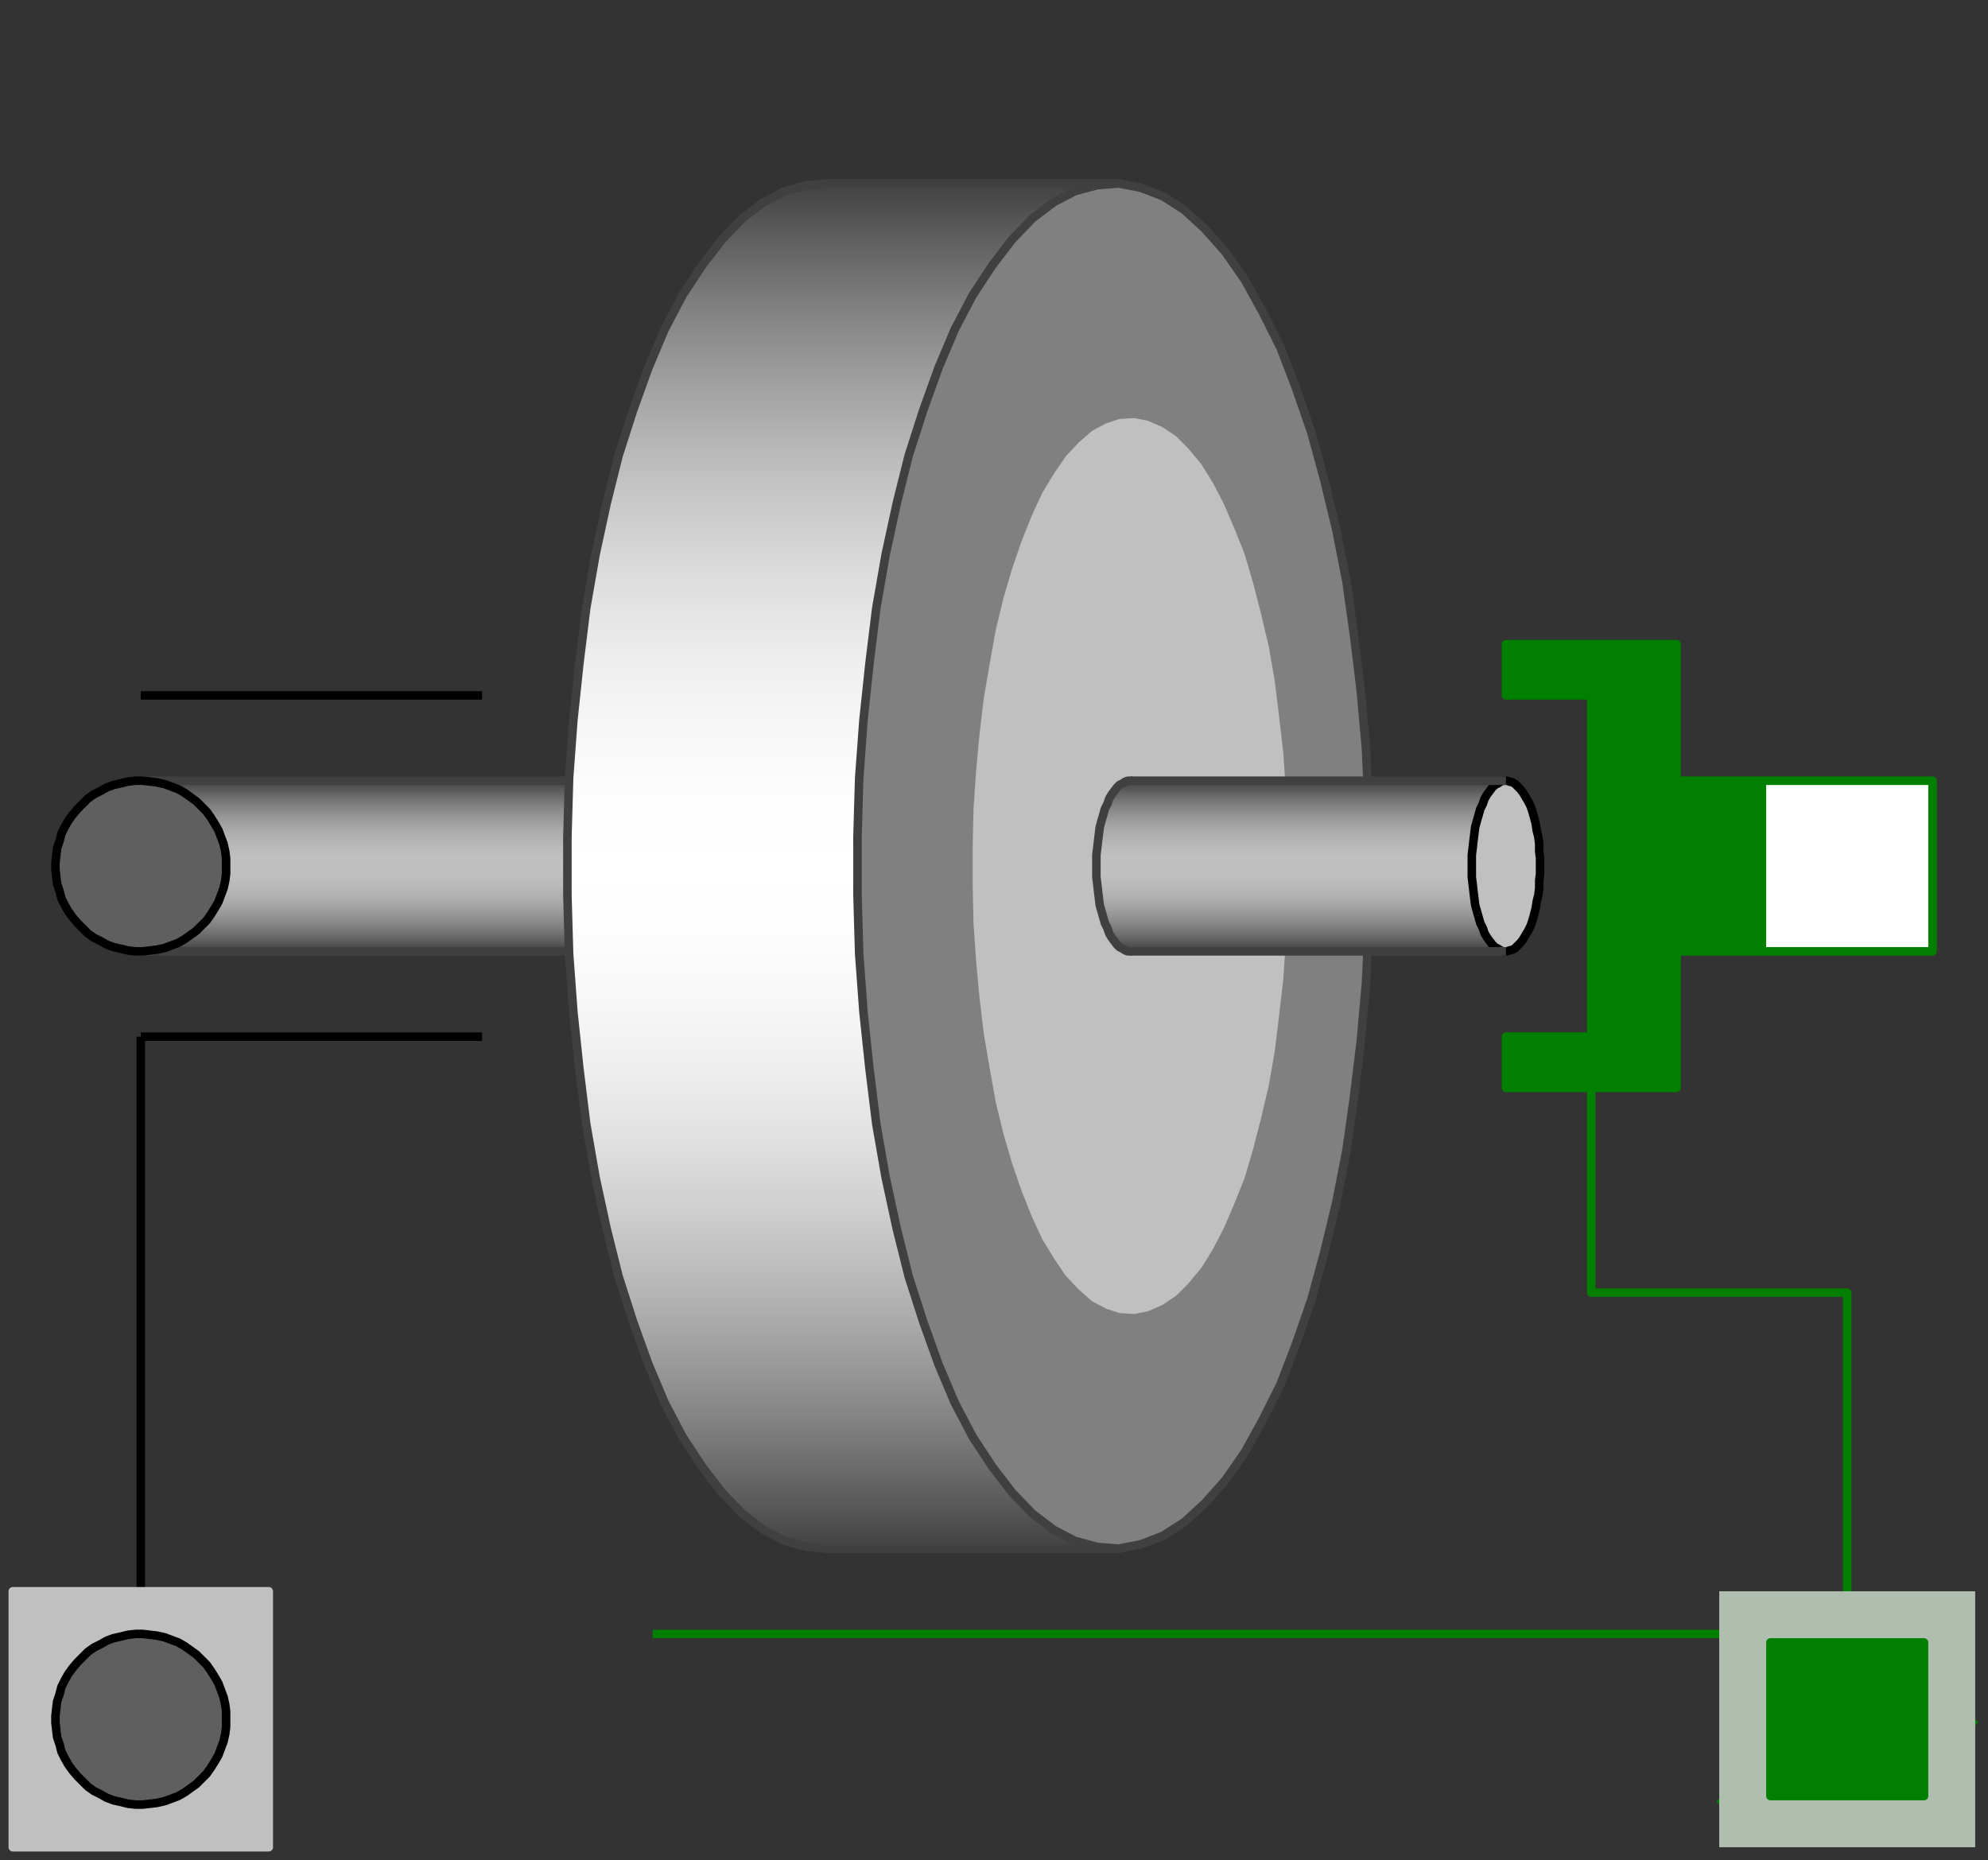 <svg width="233" height="218" xmlns="http://www.w3.org/2000/svg" xmlns:xlink="http://www.w3.org/1999/xlink">
	<rect width="100%" height="100%" fill="#333333" stroke="none"/>
	<g id="Modelica.Mechanics.Rotational.Components.IdealRollingWheel" class="component">
		<polyline points="201.5,211.5 211.5,201.5" fill-opacity="0" stroke="#007F00" stroke-width="1.0" stroke-linecap="butt" stroke-linejoin="round" />
		<polyline points="211.5,211.5 221.5,201.5" fill-opacity="0" stroke="#007F00" stroke-width="1.0" stroke-linecap="butt" stroke-linejoin="round" />
		<polyline points="221.5,211.5 231.5,201.5" fill-opacity="0" stroke="#007F00" stroke-width="1.0" stroke-linecap="butt" stroke-linejoin="round" />
		<polyline points="201.5,201.5 231.5,201.5" fill-opacity="0" stroke="#007F00" stroke-width="1.0" stroke-linecap="butt" stroke-linejoin="round" />
		<polyline points="1.5,211.5 11.5,201.5" fill-opacity="0" stroke="#000000" stroke-width="1.0" stroke-linecap="butt" stroke-linejoin="round" />
		<polyline points="11.5,211.5 21.5,201.5" fill-opacity="0" stroke="#000000" stroke-width="1.0" stroke-linecap="butt" stroke-linejoin="round" />
		<polyline points="21.5,211.5 31.5,201.5" fill-opacity="0" stroke="#000000" stroke-width="1.0" stroke-linecap="butt" stroke-linejoin="round" />
		<polyline points="1.5,201.5 31.5,201.5" fill-opacity="0" stroke="#000000" stroke-width="1.0" stroke-linecap="butt" stroke-linejoin="round" />
		<defs>
			<linearGradient id="cyl10" x1="0" y1="0" x2="0" y2="1">
				<stop offset="0%" stop-color="#404040" />
				<stop offset="5%" stop-color="#585858" />
				<stop offset="10%" stop-color="#6E6E6E" />
				<stop offset="15%" stop-color="#818181" />
				<stop offset="20%" stop-color="#929292" />
				<stop offset="25%" stop-color="#A0A0A0" />
				<stop offset="30%" stop-color="#ACACAC" />
				<stop offset="35%" stop-color="#B4B4B4" />
				<stop offset="40%" stop-color="#BBBBBB" />
				<stop offset="45%" stop-color="#BFBFBF" />
				<stop offset="50%" stop-color="#C0C0C0" />
				<stop offset="55%" stop-color="#BFBFBF" />
				<stop offset="60%" stop-color="#BBBBBB" />
				<stop offset="65%" stop-color="#B4B4B4" />
				<stop offset="70%" stop-color="#ACACAC" />
				<stop offset="75%" stop-color="#A0A0A0" />
				<stop offset="80%" stop-color="#929292" />
				<stop offset="85%" stop-color="#818181" />
				<stop offset="90%" stop-color="#6E6E6E" />
				<stop offset="95%" stop-color="#585858" />
				<stop offset="100%" stop-color="#404040" />
			</linearGradient>
		</defs>
		<polygon points="16.5,111.5 70.5,111.5 70.5,91.5 16.5,91.5" fill="url(#cyl10)" stroke="#404040" stroke-width="1.0" stroke-linecap="butt" stroke-linejoin="round" />
		<defs>
			<linearGradient id="cyl11" x1="0" y1="0" x2="0" y2="1">
				<stop offset="0%" stop-color="#404040" />
				<stop offset="5%" stop-color="#646464" />
				<stop offset="10%" stop-color="#858585" />
				<stop offset="15%" stop-color="#A1A1A1" />
				<stop offset="20%" stop-color="#BABABA" />
				<stop offset="25%" stop-color="#CFCFCF" />
				<stop offset="30%" stop-color="#E0E0E0" />
				<stop offset="35%" stop-color="#EEEEEE" />
				<stop offset="40%" stop-color="#F7F7F7" />
				<stop offset="45%" stop-color="#FDFDFD" />
				<stop offset="50%" stop-color="#FFFFFF" />
				<stop offset="55%" stop-color="#FDFDFD" />
				<stop offset="60%" stop-color="#F7F7F7" />
				<stop offset="65%" stop-color="#EEEEEE" />
				<stop offset="70%" stop-color="#E0E0E0" />
				<stop offset="75%" stop-color="#CFCFCF" />
				<stop offset="80%" stop-color="#BABABA" />
				<stop offset="85%" stop-color="#A1A1A1" />
				<stop offset="90%" stop-color="#858585" />
				<stop offset="95%" stop-color="#646464" />
				<stop offset="100%" stop-color="#404040" />
			</linearGradient>
		</defs>
		<polygon points="126.5,101.5 126.4,94.6 126.1,87.8 125.5,81.1 124.7,74.5 123.8,68.1 122.6,62.0 121.2,56.2 119.7,50.7 117.9,45.5 116.1,40.8 114.0,36.6 111.9,32.8 109.6,29.5 107.2,26.8 104.8,24.6 102.3,23.0 99.7,22.0 97.1,21.5 94.6,21.7 92.0,22.4 89.5,23.7 87.0,25.6 84.6,28.1 82.3,31.1 80.0,34.6 77.9,38.6 76.0,43.1 74.2,48.1 72.5,53.4 71.1,59.0 69.8,65.0 68.7,71.3 67.9,77.8 67.2,84.4 66.7,91.2 66.5,98.1 66.5,104.9 66.7,111.8 67.2,118.6 67.9,125.2 68.7,131.7 69.8,138.0 71.1,144.0 72.5,149.6 74.2,154.9 76.0,159.9 77.9,164.4 80.0,168.4 82.3,171.9 84.6,174.9 87.0,177.4 89.5,179.3 92.0,180.6 94.6,181.3 97.1,181.5 99.7,181.0 102.3,180.0 104.8,178.4 107.2,176.2 109.6,173.5 111.9,170.2 114.0,166.4 116.1,162.2 117.9,157.5 119.7,152.3 121.2,146.8 122.6,141.0 123.8,134.9 124.7,128.5 125.5,121.9 126.1,115.2 126.4,108.4" fill="url(#cyl11)" stroke="#404040" stroke-width="1.0" stroke-linecap="butt" stroke-linejoin="round" />
		<defs>
			<linearGradient id="cyl12" x1="0" y1="0" x2="0" y2="1">
				<stop offset="0%" stop-color="#404040" />
				<stop offset="5%" stop-color="#646464" />
				<stop offset="10%" stop-color="#858585" />
				<stop offset="15%" stop-color="#A1A1A1" />
				<stop offset="20%" stop-color="#BABABA" />
				<stop offset="25%" stop-color="#CFCFCF" />
				<stop offset="30%" stop-color="#E0E0E0" />
				<stop offset="35%" stop-color="#EEEEEE" />
				<stop offset="40%" stop-color="#F7F7F7" />
				<stop offset="45%" stop-color="#FDFDFD" />
				<stop offset="50%" stop-color="#FFFFFF" />
				<stop offset="55%" stop-color="#FDFDFD" />
				<stop offset="60%" stop-color="#F7F7F7" />
				<stop offset="65%" stop-color="#EEEEEE" />
				<stop offset="70%" stop-color="#E0E0E0" />
				<stop offset="75%" stop-color="#CFCFCF" />
				<stop offset="80%" stop-color="#BABABA" />
				<stop offset="85%" stop-color="#A1A1A1" />
				<stop offset="90%" stop-color="#858585" />
				<stop offset="95%" stop-color="#646464" />
				<stop offset="100%" stop-color="#404040" />
			</linearGradient>
		</defs>
		<polygon points="96.5,181.5 128.5,181.5 128.5,21.5 96.5,21.5" fill="url(#cyl12)" stroke-opacity="0" stroke-width="1.0" stroke-linecap="butt" stroke-linejoin="round" />
		<polygon points="160.5,101.5 160.4,94.6 160.1,87.8 159.5,81.1 158.7,74.5 157.8,68.1 156.6,62.0 155.2,56.2 153.7,50.7 151.9,45.5 150.1,40.8 148.0,36.6 145.9,32.8 143.6,29.5 141.2,26.8 138.8,24.6 136.3,23.0 133.7,22.0 131.1,21.5 128.6,21.7 126.0,22.4 123.5,23.7 121.0,25.6 118.6,28.1 116.3,31.1 114.0,34.6 111.9,38.6 110.0,43.1 108.2,48.1 106.5,53.4 105.1,59.0 103.8,65.0 102.7,71.3 101.9,77.8 101.2,84.4 100.7,91.2 100.5,98.1 100.5,104.9 100.7,111.8 101.2,118.6 101.9,125.2 102.7,131.7 103.8,138.0 105.1,144.0 106.5,149.6 108.2,154.9 110.0,159.9 111.9,164.4 114.0,168.4 116.3,171.9 118.6,174.9 121.0,177.4 123.5,179.3 126.0,180.6 128.6,181.3 131.1,181.5 133.7,181.0 136.3,180.0 138.8,178.4 141.2,176.2 143.6,173.5 145.9,170.2 148.0,166.4 150.1,162.2 151.9,157.5 153.7,152.3 155.2,146.8 156.6,141.0 157.8,134.9 158.7,128.5 159.5,121.9 160.1,115.2 160.4,108.4" fill="#808080" stroke="#404040" stroke-width="1.0" stroke-linecap="butt" stroke-linejoin="round" />
		<polygon points="150.5,101.5 150.4,97.0 150.2,92.6 149.9,88.2 149.4,83.9 148.9,79.8 148.2,75.8 147.3,72.0 146.4,68.5 145.4,65.1 144.2,62.1 143.0,59.3 141.7,56.8 140.4,54.7 138.9,52.9 137.5,51.5 136.0,50.5 134.4,49.8 132.9,49.5 131.3,49.6 129.8,50.1 128.3,50.9 126.8,52.2 125.3,53.8 124.0,55.7 122.6,58.0 121.4,60.6 120.2,63.6 119.1,66.8 118.1,70.2 117.2,73.9 116.5,77.8 115.8,81.9 115.3,86.1 114.9,90.4 114.6,94.8 114.5,99.3 114.5,103.7 114.6,108.2 114.9,112.6 115.3,116.9 115.8,121.1 116.5,125.2 117.2,129.1 118.1,132.8 119.1,136.2 120.2,139.4 121.4,142.4 122.6,145.0 124.0,147.3 125.3,149.2 126.8,150.8 128.3,152.1 129.8,152.9 131.3,153.4 132.9,153.5 134.4,153.2 136.0,152.5 137.5,151.5 138.9,150.1 140.4,148.3 141.7,146.2 143.0,143.7 144.2,140.9 145.4,137.9 146.4,134.5 147.3,131.0 148.2,127.2 148.9,123.2 149.4,119.1 149.9,114.8 150.2,110.4 150.4,106.0" fill="#C0C0C0" stroke="#C0C0C0" stroke-width="1.0" stroke-linecap="butt" stroke-linejoin="round" />
		<defs>
			<linearGradient id="cyl15" x1="0" y1="0" x2="0" y2="1">
				<stop offset="0%" stop-color="#404040" />
				<stop offset="5%" stop-color="#585858" />
				<stop offset="10%" stop-color="#6E6E6E" />
				<stop offset="15%" stop-color="#818181" />
				<stop offset="20%" stop-color="#929292" />
				<stop offset="25%" stop-color="#A0A0A0" />
				<stop offset="30%" stop-color="#ACACAC" />
				<stop offset="35%" stop-color="#B4B4B4" />
				<stop offset="40%" stop-color="#BBBBBB" />
				<stop offset="45%" stop-color="#BFBFBF" />
				<stop offset="50%" stop-color="#C0C0C0" />
				<stop offset="55%" stop-color="#BFBFBF" />
				<stop offset="60%" stop-color="#BBBBBB" />
				<stop offset="65%" stop-color="#B4B4B4" />
				<stop offset="70%" stop-color="#ACACAC" />
				<stop offset="75%" stop-color="#A0A0A0" />
				<stop offset="80%" stop-color="#929292" />
				<stop offset="85%" stop-color="#818181" />
				<stop offset="90%" stop-color="#6E6E6E" />
				<stop offset="95%" stop-color="#585858" />
				<stop offset="100%" stop-color="#404040" />
			</linearGradient>
		</defs>
		<polygon points="136.5,101.5 136.5,100.6 136.4,99.8 136.4,98.9 136.3,98.1 136.1,97.3 136.0,96.6 135.8,95.8 135.6,95.1 135.4,94.5 135.1,93.9 134.8,93.4 134.5,92.9 134.2,92.5 133.9,92.2 133.6,91.9 133.3,91.7 132.9,91.6 132.6,91.5 132.2,91.5 131.9,91.6 131.6,91.8 131.2,92.0 130.9,92.3 130.6,92.7 130.3,93.1 130.0,93.6 129.8,94.2 129.5,94.8 129.3,95.5 129.1,96.2 128.9,96.9 128.8,97.7 128.7,98.5 128.6,99.4 128.5,100.2 128.5,101.1 128.5,101.9 128.5,102.8 128.6,103.6 128.7,104.5 128.8,105.3 128.9,106.1 129.1,106.8 129.3,107.5 129.5,108.2 129.8,108.8 130.0,109.4 130.3,109.9 130.6,110.3 130.9,110.7 131.2,111.0 131.6,111.2 131.9,111.4 132.2,111.5 132.6,111.5 132.9,111.4 133.3,111.3 133.6,111.1 133.9,110.8 134.2,110.5 134.5,110.1 134.8,109.6 135.1,109.1 135.4,108.5 135.6,107.9 135.8,107.2 136.0,106.4 136.1,105.7 136.3,104.9 136.4,104.1 136.4,103.2 136.5,102.4" fill="url(#cyl15)" stroke="#404040" stroke-width="1.0" stroke-linecap="butt" stroke-linejoin="round" />
		<defs>
			<linearGradient id="cyl16" x1="0" y1="0" x2="0" y2="1">
				<stop offset="0%" stop-color="#404040" />
				<stop offset="5%" stop-color="#585858" />
				<stop offset="10%" stop-color="#6E6E6E" />
				<stop offset="15%" stop-color="#818181" />
				<stop offset="20%" stop-color="#929292" />
				<stop offset="25%" stop-color="#A0A0A0" />
				<stop offset="30%" stop-color="#ACACAC" />
				<stop offset="35%" stop-color="#B4B4B4" />
				<stop offset="40%" stop-color="#BBBBBB" />
				<stop offset="45%" stop-color="#BFBFBF" />
				<stop offset="50%" stop-color="#C0C0C0" />
				<stop offset="55%" stop-color="#BFBFBF" />
				<stop offset="60%" stop-color="#BBBBBB" />
				<stop offset="65%" stop-color="#B4B4B4" />
				<stop offset="70%" stop-color="#ACACAC" />
				<stop offset="75%" stop-color="#A0A0A0" />
				<stop offset="80%" stop-color="#929292" />
				<stop offset="85%" stop-color="#818181" />
				<stop offset="90%" stop-color="#6E6E6E" />
				<stop offset="95%" stop-color="#585858" />
				<stop offset="100%" stop-color="#404040" />
			</linearGradient>
		</defs>
		<polygon points="132.5,111.5 176.5,111.5 176.5,91.5 132.5,91.5" fill="url(#cyl16)" stroke-opacity="0" stroke-width="1.0" stroke-linecap="butt" stroke-linejoin="round" />
		<polygon points="180.5,101.5 180.5,100.6 180.4,99.8 180.4,98.9 180.3,98.1 180.1,97.3 180.0,96.6 179.8,95.8 179.6,95.1 179.4,94.5 179.1,93.9 178.8,93.4 178.5,92.9 178.2,92.5 177.9,92.2 177.6,91.9 177.3,91.7 176.9,91.6 176.6,91.5 176.2,91.5 175.9,91.6 175.6,91.8 175.2,92.0 174.9,92.3 174.6,92.7 174.3,93.1 174.0,93.6 173.8,94.2 173.5,94.8 173.3,95.5 173.1,96.2 172.9,96.9 172.8,97.7 172.7,98.5 172.6,99.4 172.5,100.2 172.5,101.1 172.5,101.9 172.5,102.8 172.6,103.6 172.7,104.5 172.8,105.3 172.9,106.1 173.1,106.8 173.3,107.5 173.5,108.2 173.8,108.8 174.0,109.4 174.3,109.9 174.6,110.3 174.9,110.7 175.2,111.0 175.6,111.2 175.9,111.4 176.2,111.5 176.6,111.5 176.9,111.4 177.3,111.3 177.6,111.1 177.9,110.8 178.2,110.5 178.5,110.1 178.8,109.6 179.1,109.1 179.4,108.5 179.6,107.9 179.8,107.2 180.0,106.4 180.1,105.7 180.3,104.9 180.4,104.1 180.4,103.2 180.5,102.4" fill="#C0C0C0" stroke="#000000" stroke-width="1.0" stroke-linecap="butt" stroke-linejoin="round" />
		<polygon points="196.5,91.5 196.5,75.5 176.5,75.5 176.5,81.5 186.5,81.5 186.5,121.5 176.5,121.5 176.5,127.5 196.5,127.5 196.5,111.5 206.5,111.5 206.5,91.5" fill="#007F00" stroke="#007F00" stroke-width="1.0" stroke-linecap="butt" stroke-linejoin="round" />
		<polyline points="16.5,121.5 56.5,121.5" fill-opacity="0" stroke="#000000" stroke-width="1.0" stroke-linecap="butt" stroke-linejoin="round" />
		<polyline points="16.5,121.5 16.5,201.5" fill-opacity="0" stroke="#000000" stroke-width="1.0" stroke-linecap="butt" stroke-linejoin="round" />
		<polyline points="16.5,81.5 56.5,81.5" fill-opacity="0" stroke="#000000" stroke-width="1.0" stroke-linecap="butt" stroke-linejoin="round" />
		<polyline points="216.5,191.5 76.5,191.5" fill-opacity="0" stroke="#007F00" stroke-width="1.0" stroke-linecap="butt" stroke-linejoin="round" />
		<polyline points="186.5,127.5 186.5,151.5 216.5,151.5 216.5,201.5" fill-opacity="0" stroke="#007F00" stroke-width="1.0" stroke-linecap="butt" stroke-linejoin="round" />
		<polyline points="96.5,21.5 131.5,21.5" fill-opacity="0" stroke="#404040" stroke-width="1.0" stroke-linecap="butt" stroke-linejoin="round" />
		<polyline points="96.5,181.5 131.5,181.5" fill-opacity="0" stroke="#404040" stroke-width="1.0" stroke-linecap="butt" stroke-linejoin="round" />
		<polyline points="132.5,91.5 176.5,91.5" fill-opacity="0" stroke="#404040" stroke-width="1.0" stroke-linecap="butt" stroke-linejoin="round" />
		<polyline points="132.5,111.5 176.5,111.5" fill-opacity="0" stroke="#404040" stroke-width="1.0" stroke-linecap="butt" stroke-linejoin="round" />
		<g id="flangeR" class="port">
			<polygon points="26.5,101.5 26.5,100.6 26.4,99.8 26.2,98.9 25.9,98.1 25.6,97.3 25.2,96.6 24.7,95.8 24.2,95.1 23.6,94.5 23.0,93.9 22.3,93.4 21.6,92.9 20.9,92.5 20.1,92.2 19.3,91.9 18.4,91.7 17.6,91.6 16.7,91.5 15.9,91.5 15.0,91.6 14.2,91.8 13.3,92.0 12.5,92.3 11.8,92.7 11.0,93.1 10.3,93.6 9.7,94.2 9.1,94.8 8.5,95.5 8.0,96.2 7.6,96.9 7.2,97.7 7.0,98.5 6.7,99.4 6.6,100.2 6.5,101.1 6.5,101.9 6.6,102.8 6.7,103.6 7.0,104.5 7.2,105.3 7.6,106.1 8.0,106.8 8.5,107.5 9.1,108.2 9.7,108.8 10.3,109.4 11.0,109.9 11.8,110.3 12.5,110.7 13.3,111.0 14.2,111.2 15.0,111.4 15.9,111.5 16.7,111.5 17.6,111.4 18.4,111.3 19.3,111.1 20.1,110.8 20.9,110.5 21.6,110.1 22.3,109.6 23.0,109.1 23.6,108.5 24.2,107.9 24.7,107.2 25.2,106.4 25.6,105.7 25.9,104.9 26.2,104.1 26.4,103.2 26.5,102.4" fill="#5F5F5F" stroke="#000000" stroke-width="1.0" stroke-linecap="butt" stroke-linejoin="round" />
		</g>
		<g id="flangeT" class="port">
			<polygon points="206.5,91.5 226.5,91.5 226.5,111.5 206.5,111.5" fill="#FFFFFF" stroke="#007F00" stroke-width="1.0" stroke-linecap="butt" stroke-linejoin="round" />
		</g>
		<g id="supportR" class="port">
			<polygon points="26.5,201.5 26.5,200.6 26.4,199.8 26.2,198.9 25.9,198.1 25.6,197.3 25.2,196.6 24.7,195.8 24.2,195.1 23.6,194.5 23.0,193.9 22.3,193.4 21.6,192.9 20.9,192.5 20.1,192.2 19.3,191.9 18.4,191.7 17.6,191.6 16.7,191.5 15.9,191.5 15.0,191.6 14.2,191.8 13.3,192.0 12.5,192.3 11.8,192.7 11.0,193.1 10.3,193.6 9.7,194.2 9.1,194.8 8.5,195.5 8.0,196.2 7.6,196.9 7.2,197.7 7.0,198.5 6.7,199.4 6.6,200.2 6.5,201.1 6.5,201.9 6.6,202.8 6.7,203.6 7.0,204.5 7.2,205.3 7.6,206.1 8.0,206.8 8.5,207.5 9.1,208.2 9.7,208.8 10.3,209.4 11.0,209.9 11.8,210.3 12.5,210.7 13.3,211.0 14.2,211.2 15.0,211.4 15.9,211.5 16.7,211.5 17.6,211.4 18.4,211.3 19.3,211.1 20.1,210.8 20.9,210.5 21.6,210.1 22.3,209.6 23.0,209.1 23.6,208.5 24.2,207.9 24.7,207.2 25.2,206.4 25.6,205.7 25.9,204.9 26.2,204.1 26.4,203.2 26.5,202.4" fill="#5F5F5F" stroke="#000000" stroke-width="1.0" stroke-linecap="butt" stroke-linejoin="round" />
			<polygon points="1.5,216.5 31.5,216.5 31.5,186.5 1.5,186.5" fill="#C0C0C0" stroke="#C0C0C0" stroke-width="1.0" stroke-linecap="butt" stroke-linejoin="round" />
			<polygon points="26.5,201.5 26.5,200.6 26.4,199.8 26.2,198.9 25.9,198.1 25.6,197.3 25.2,196.6 24.7,195.8 24.2,195.1 23.6,194.5 23.0,193.9 22.3,193.4 21.6,192.9 20.9,192.5 20.1,192.2 19.3,191.9 18.4,191.7 17.6,191.6 16.7,191.5 15.9,191.5 15.0,191.6 14.2,191.8 13.3,192.0 12.5,192.3 11.8,192.7 11.0,193.1 10.3,193.6 9.7,194.2 9.1,194.8 8.5,195.5 8.0,196.2 7.6,196.9 7.2,197.7 7.0,198.5 6.7,199.4 6.6,200.2 6.5,201.1 6.5,201.9 6.6,202.8 6.7,203.6 7.0,204.5 7.2,205.3 7.6,206.1 8.0,206.8 8.5,207.5 9.1,208.2 9.7,208.8 10.3,209.4 11.0,209.9 11.8,210.3 12.5,210.7 13.3,211.0 14.2,211.2 15.0,211.4 15.9,211.5 16.7,211.5 17.6,211.4 18.4,211.3 19.3,211.1 20.1,210.8 20.9,210.5 21.6,210.1 22.3,209.6 23.0,209.1 23.6,208.5 24.2,207.9 24.7,207.2 25.2,206.4 25.6,205.7 25.9,204.9 26.2,204.1 26.4,203.2 26.5,202.4" fill="#5F5F5F" stroke="#000000" stroke-width="1.0" stroke-linecap="butt" stroke-linejoin="round" />
		</g>
		<g id="supportT" class="port">
			<polygon points="225.5,210.5 207.5,210.5 207.5,192.5 225.5,192.5" fill="#AFAFAF" stroke="#007F00" stroke-width="1.0" stroke-linecap="butt" stroke-linejoin="round" />
			<polygon points="231.5,216.5 201.5,216.5 201.5,186.5 231.5,186.5" fill="#AFBEAF" stroke-opacity="0" stroke-width="1.0" stroke-linecap="butt" stroke-linejoin="round" />
			<polygon points="225.5,210.5 207.5,210.5 207.5,192.5 225.5,192.5" fill="#007F00" stroke="#007F00" stroke-width="1.0" stroke-linecap="butt" stroke-linejoin="round" />
		</g>
	</g>
</svg>
